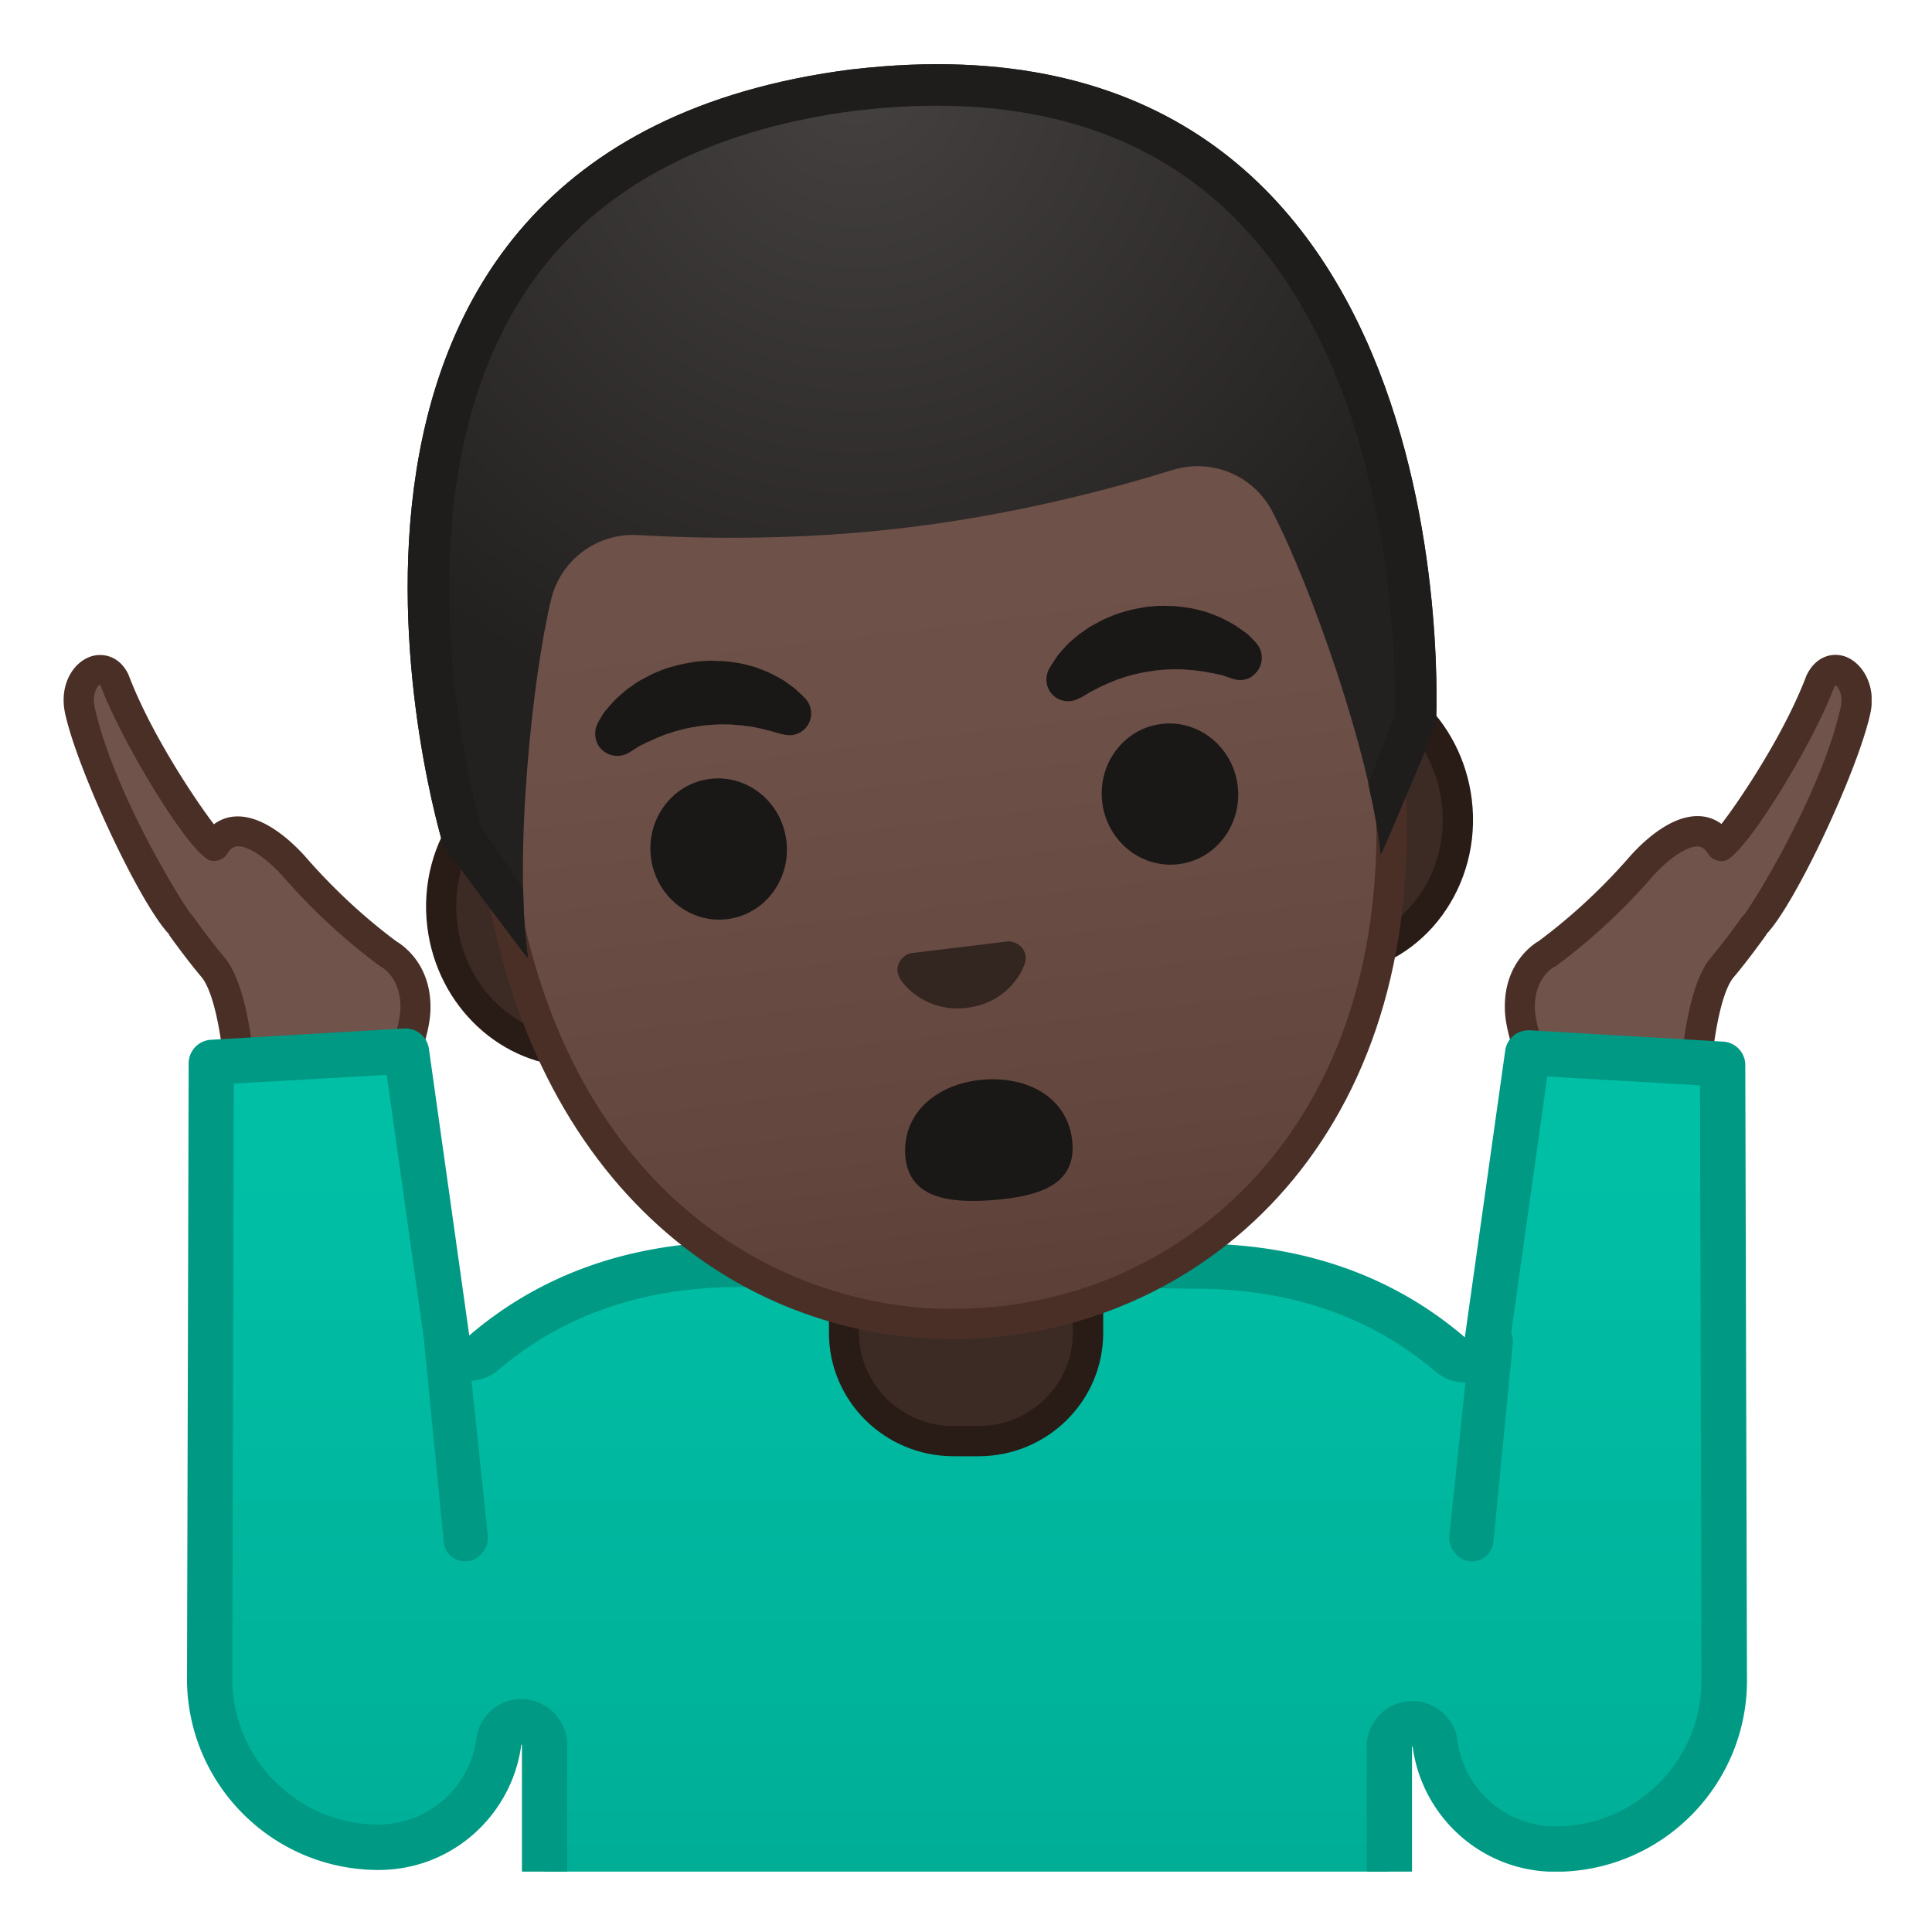 <svg viewBox="0 0 128 128" width="128" height="128" xmlns="http://www.w3.org/2000/svg" xmlns:xlink="http://www.w3.org/1999/xlink"><defs><path id="a" d="M4 4h120v120H4z"/></defs><clipPath id="b"><use xlink:href="#a"/></clipPath><g clip-path="url(#b)"><path d="M25.74 63.19a39.537 39.537 0 0 1-6.28-5.82c-1.27-1.41-3.87-3.58-5.27-1.33-.23.24-4.71-5.95-6.58-10.93-.8-1.67-2.81-.26-2.32 1.97 1.4 6.29 6.62 14.41 6.72 14.27.78 1.09 1.48 2.01 2.15 2.8 1.56 1.99 1.8 8.03 1.8 8.03l9.51 1.59 1.18-3.33c.5-1.52.86-2.66.87-3.62.06-2.67-1.74-3.61-1.78-3.63z" fill="#70534A"/><path d="M25.47 74.77c-.05 0-.11 0-.17-.01l-9.51-1.59a.985.985 0 0 1-.83-.95c-.09-2.21-.59-6.19-1.58-7.45-.64-.76-1.36-1.69-2.18-2.83l.02-.02c-1.95-2.03-6.06-10.83-6.9-14.62-.43-1.94.54-3.41 1.68-3.8.83-.28 1.93-.03 2.51 1.19 1.46 3.87 4.4 8.27 5.66 9.92.47-.35.96-.48 1.34-.51 1.86-.16 3.74 1.57 4.69 2.62 1.86 2.14 3.9 4.04 6.08 5.66.45.27 2.3 1.54 2.24 4.48-.02 1.1-.4 2.32-.92 3.92l-1.19 3.35c-.14.37-.53.64-.94.64zm-8.56-3.45l7.9 1.32.9-2.54c.45-1.36.8-2.48.82-3.31.04-1.99-1.2-2.69-1.25-2.72a.913.913 0 0 1-.13-.08 40.233 40.233 0 0 1-6.44-5.97c-1.11-1.22-2.31-2.01-3.01-1.95-.17.02-.4.09-.65.5-.04.06-.08.12-.13.17-.24.24-.62.35-.95.28-1.31-.28-5.84-7.72-7.29-11.56a.3.3 0 0 0-.09-.1c-.09.05-.52.58-.32 1.49 1.25 5.62 5.69 12.81 6.39 13.73.06.05.12.11.16.18.79 1.1 1.48 2 2.11 2.74 1.41 1.8 1.85 5.99 1.98 7.82z" fill="#4A2F27"/></g><g clip-path="url(#b)"><path d="M102.48 63.19c2.26-1.67 4.36-3.62 6.28-5.82 1.27-1.41 3.87-3.58 5.27-1.33.23.24 4.71-5.95 6.58-10.93.8-1.67 2.81-.26 2.32 1.97-1.4 6.29-6.62 14.41-6.72 14.27-.78 1.09-1.48 2.01-2.15 2.8-1.56 1.99-1.8 8.03-1.8 8.03l-9.51 1.59-1.18-3.33c-.5-1.52-.86-2.66-.87-3.62-.06-2.67 1.74-3.61 1.78-3.63z" fill="#70534A"/><path d="M102.75 74.77c-.42 0-.8-.26-.94-.67l-1.18-3.33c-.53-1.62-.91-2.83-.93-3.94-.06-2.94 1.79-4.22 2.24-4.48 2.18-1.62 4.22-3.51 6.07-5.64.96-1.07 2.83-2.79 4.7-2.63.38.03.87.16 1.34.51 1.27-1.64 4.2-6.03 5.63-9.83.62-1.3 1.72-1.55 2.55-1.27 1.15.4 2.1 1.93 1.68 3.8-.84 3.79-4.95 12.6-6.9 14.62l.02.01c-.82 1.14-1.54 2.08-2.2 2.86-.97 1.23-1.47 5.21-1.56 7.43-.02.47-.37.87-.83.95l-9.51 1.59c-.07.01-.13.02-.18.02zm.19-10.69c-.07.04-1.29.75-1.25 2.72.02.82.37 1.95.82 3.33l.9 2.52 7.9-1.32c.13-1.82.56-6.01 1.96-7.79a44.9 44.9 0 0 0 2.13-2.77c.05-.07.1-.13.16-.18.71-.92 5.14-8.11 6.39-13.73.19-.87-.19-1.39-.36-1.47.01.02-.03.07-.08.16-1.41 3.76-5.94 11.2-7.25 11.48-.33.07-.71-.04-.95-.28a.7.7 0 0 1-.13-.17c-.26-.41-.48-.48-.65-.5-.7-.06-1.9.73-3.03 1.97a40.076 40.076 0 0 1-6.42 5.96c-.05.02-.09.04-.14.07zm-.46-.89zm13.73-1.85z" fill="#4A2F27"/></g><g clip-path="url(#b)"><linearGradient id="c" x1="64.068" x2="64.068" y1="77.62" y2="129.91" gradientUnits="userSpaceOnUse"><stop stop-color="#00BFA5" offset="0"/><stop stop-color="#00B29A" offset=".705"/><stop stop-color="#00AB94" offset="1"/></linearGradient><path d="M36.08 130.5v-14.91c0-.56-.31-1.08-.81-1.33a1.58 1.58 0 0 0-.71-.17c-.24 0-.48.06-.69.17-.43.23-.75.64-.81 1.12-.52 3.99-3.95 7-7.97 7-3.03 0-5.87-1.19-7.99-3.36s-3.26-5.03-3.2-8.06L14 70.4l12.84-.76c0 .01.08.07.08.09l2.67 18.97a1.498 1.498 0 0 0 1.48 1.29c.35 0 .7-.12.97-.36 4.54-3.88 10.23-5.85 16.91-5.85 1.43 0 3.94-.07 6.85-.15 2.36-.06 5.04-.14 7.74-.19.17.07.35.11.53.11 2.87.05 5.74.13 8.25.2 2.9.08 5.4.15 6.83.15 6.68 0 12.37 1.97 16.91 5.85a1.478 1.478 0 0 0 1.5.26c.51-.19.88-.65.95-1.19l2.67-18.97.06-.09 12.83.75.14 40.56c.06 3.06-1.08 5.92-3.2 8.08a11.084 11.084 0 0 1-7.99 3.36c-4.03 0-7.45-3.01-7.97-7a1.49 1.49 0 0 0-.8-1.14c-.22-.11-.45-.17-.69-.17s-.48.06-.7.17c-.49.26-.83.79-.83 1.35v14.79H36.08z" fill="url(#c)"/><path d="M25.62 71.21l2.49 17.69a3 3 0 0 0 1.91 2.39 3.015 3.015 0 0 0 3.01-.53c4.26-3.64 9.62-5.49 15.93-5.49 1.44 0 3.84-.07 6.87-.15 2.3-.06 4.89-.13 7.5-.19.23.06.48.1.73.1 2.86.05 5.72.13 8.24.2 3.03.08 5.43.15 6.87.15 6.31 0 11.67 1.85 15.93 5.49a3.015 3.015 0 0 0 3.01.53c1.02-.39 1.76-1.3 1.91-2.39l2.49-17.69 10.12.59.1 39.15v.05c.05 2.62-.93 5.1-2.77 6.98a9.651 9.651 0 0 1-6.92 2.91c-3.27 0-6.06-2.45-6.48-5.7-.13-.98-.74-1.82-1.62-2.27a3.007 3.007 0 0 0-2.8.03c-.98.52-1.59 1.54-1.59 2.65V129H37.58v-13.41c0-1.11-.65-2.15-1.63-2.67a3.034 3.034 0 0 0-2.79-.02c-.87.45-1.47 1.3-1.6 2.28a6.554 6.554 0 0 1-6.48 5.7c-2.63 0-5.08-1.03-6.92-2.91a9.61 9.61 0 0 1-2.77-6.98v-.05l.1-39.15 10.13-.58m1.25-3.07h-.11l-12.81.75c-.8.06-1.42.71-1.45 1.51l-.11 40.55c-.14 7.11 5.58 12.94 12.69 12.94 4.92 0 8.86-3.69 9.46-8.31l.04.02v16.41h58.97v-16.29l.04-.02c.6 4.62 4.54 8.31 9.46 8.31 7.11 0 12.83-5.84 12.69-12.94l-.11-40.55a1.56 1.56 0 0 0-1.45-1.51l-12.81-.75h-.11c-.78 0-1.45.59-1.54 1.38L97.05 88.6c-4.18-3.58-9.95-6.21-17.88-6.21-2.61 0-8.82-.23-15.05-.35v-.12c-6.26.12-12.53.35-15.15.35-7.93 0-13.7 2.63-17.88 6.21l-2.67-18.97c-.1-.79-.77-1.37-1.55-1.37z" fill="#009984"/></g><path d="M32 102.82l-.09.11c-.81.97-2.39.49-2.51-.77L28.11 89c-.05-.5.17-1 .58-1.29l2-1.45 1.63 15.5c.04.38-.07.76-.32 1.06zM96.34 102.82l.09.11c.81.97 2.39.49 2.51-.77L100.23 89c.05-.5-.17-1-.58-1.29l-2-1.45-1.63 15.5c-.04.38.08.76.32 1.06z" clip-path="url(#b)" fill="#009984"/><g clip-path="url(#b)"><path d="M63.17 95.48c-4 0-7.26-3.22-7.26-7.17v-8.98h16.16v8.98c0 3.96-3.26 7.17-7.26 7.17h-1.64z" fill="#3C2B24"/><path d="M71.08 80.33v7.98c0 3.4-2.81 6.17-6.26 6.17h-1.65c-3.45 0-6.26-2.77-6.26-6.17v-7.98h14.17m2-2H54.92v9.98c0 4.51 3.7 8.17 8.26 8.17h1.65c4.56 0 8.26-3.66 8.26-8.17v-9.98h-.01z" fill="#291B16"/></g><g clip-path="url(#b)"><defs><path id="d" d="M61.64 8.07h-.02c-40.48.21-32.19 46.42-32.19 46.42s4.54 8 4.54 7.84c-.03-1.26.41-6.14.41-6.14L32 53.59s3.46-22.65 6.04-22.18c3.97.72 23.63 1.78 23.66 1.78 6.97 0 13.28-.32 17.25-1.04 2.58-.47 8.59 1.51 9.51 3.97 1.19 3.15 2.79 17.55 2.79 17.55l-2.38 2.52s.44 4.9.41 6.14c0 .16 4.54-7.84 4.54-7.84S102.1 8.28 61.64 8.07z"/></defs></g><g clip-path="url(#b)"><path d="M38.19 69.66c-4.49 0-8.32-3.6-8.9-8.38-.63-5.18 2.79-9.87 7.61-10.45l49.72-6.05c.33-.04.66-.06.99-.06 4.49 0 8.32 3.6 8.9 8.38.63 5.18-2.78 9.87-7.61 10.45L39.18 69.6c-.33.04-.66.06-.99.06z" fill="#3C2B24"/><path d="M87.61 45.71c3.99 0 7.39 3.23 7.91 7.51.27 2.25-.29 4.48-1.6 6.26-1.28 1.74-3.1 2.84-5.14 3.08l-6.7.82-36.31 4.42-6.7.82c-.29.04-.58.05-.87.05-3.99 0-7.39-3.23-7.91-7.51-.56-4.63 2.46-8.82 6.74-9.34l6.7-.82 36.31-4.42 6.7-.82c.28-.03.58-.05.87-.05m0-2c-.37 0-.74.02-1.11.07l-6.7.82-36.31 4.42-6.7.82c-5.36.65-9.18 5.86-8.48 11.57.65 5.31 4.98 9.26 9.9 9.26.37 0 .74-.02 1.11-.07l6.7-.82 36.31-4.42 6.7-.82c5.36-.65 9.18-5.86 8.48-11.57-.65-5.31-4.99-9.26-9.9-9.26z" fill="#291B16"/><linearGradient id="e" x1="57.905" x2="57.905" y1="153.74" y2="78.97" gradientTransform="rotate(-6.927 -489.111 49.401)" gradientUnits="userSpaceOnUse"><stop stop-color="#5C4037" offset="0"/><stop stop-color="#63463D" offset=".158"/><stop stop-color="#6D5047" offset=".533"/><stop stop-color="#70534A" offset="1"/></linearGradient><path d="M63.12 87.72c-12.2 0-27.46-8.34-30.32-31.84-1.37-11.25.6-22 5.55-30.29 4.62-7.74 11.57-12.7 19.05-13.61.86-.1 1.73-.16 2.6-.16 15.57 0 29.25 15.85 31.8 36.87 1.34 10.98-.73 20.54-5.98 27.63-4.63 6.26-11.46 10.23-19.24 11.18-1.14.15-2.31.22-3.46.22z" fill="url(#e)"/><path d="M60 12.83c12.81 0 27.97 12.61 30.81 35.99 1.3 10.72-.7 20.03-5.79 26.92-4.47 6.04-11.05 9.87-18.55 10.78-1.11.13-2.23.2-3.35.2-11.79 0-26.55-8.11-29.33-30.96-1.34-11.03.58-21.56 5.42-29.65 4.46-7.47 11.14-12.26 18.31-13.13.82-.1 1.65-.15 2.48-.15m0-2c-.91 0-1.82.05-2.72.16C41.44 12.92 28.84 31.63 31.81 56c2.72 22.36 17.03 32.72 31.31 32.72 1.2 0 2.4-.07 3.59-.22C82.1 86.63 95.75 72.81 92.8 48.57 90 25.61 74.97 10.83 60 10.83z" fill="#4A2F27"/><g fill="#1A1717"><path d="M39.6 47.91s.1-.19.29-.5c.05-.08.09-.16.17-.26.09-.11.19-.22.3-.35.11-.12.23-.25.35-.39.12-.13.26-.24.4-.37.14-.12.29-.26.45-.38l.51-.36c.18-.13.37-.24.57-.34.2-.11.4-.22.61-.32.43-.18.88-.38 1.36-.49.47-.15.97-.22 1.46-.31.5-.04 1-.09 1.49-.05.49 0 .98.08 1.44.15.23.05.46.1.67.16.22.05.43.12.63.2s.4.15.58.23.36.18.52.26c.16.09.32.17.47.26.14.1.27.19.4.28.12.09.24.17.34.25s.19.17.27.24c.32.29.48.47.48.47.54.58.5 1.5-.08 2.04-.36.33-.83.44-1.27.35l-.28-.06s-.18-.04-.47-.13c-.07-.02-.15-.05-.24-.07s-.18-.04-.28-.07c-.2-.05-.42-.11-.66-.15-.12-.02-.24-.06-.37-.07s-.27-.03-.4-.05l-.21-.03c-.07 0-.14-.01-.22-.01-.15-.01-.29-.03-.44-.04-.3 0-.61-.02-.92 0-.31 0-.63.05-.95.07-.31.06-.63.09-.94.16-.31.05-.6.15-.9.22-.14.04-.28.1-.42.14l-.21.06c-.07.03-.13.05-.19.08-.13.05-.26.1-.38.15s-.23.11-.35.16c-.11.05-.22.1-.32.14-.09.04-.17.09-.25.13s-.16.08-.24.11c-.08.05-.17.11-.25.16-.31.2-.49.31-.49.31-.71.4-1.62.15-2.02-.56-.24-.46-.23-.99-.01-1.42z"/><ellipse transform="rotate(-6.927 47.608 56.226)" cx="47.61" cy="56.25" rx="4.52" ry="4.68"/><path d="M81.77 45s-.21-.06-.55-.18c-.08-.03-.19-.07-.28-.1-.08-.01-.17-.03-.26-.05s-.18-.04-.28-.06c-.11-.02-.23-.04-.35-.06s-.24-.06-.37-.07c-.13-.02-.27-.03-.4-.05l-.21-.03c-.07 0-.14-.01-.22-.01-.15-.01-.29-.03-.44-.04-.3 0-.61-.02-.92 0-.31 0-.63.04-.95.07-.31.06-.63.09-.94.16-.31.05-.6.15-.9.22-.14.04-.28.1-.42.14l-.21.06c-.07.03-.13.05-.19.08-.13.05-.25.1-.38.15-.12.05-.23.11-.35.16-.23.1-.43.2-.61.3-.09.05-.17.1-.26.13-.08.04-.15.09-.21.13-.26.16-.42.24-.42.24l-.25.12c-.71.35-1.58.06-1.93-.66-.21-.44-.18-.93.03-1.33 0 0 .12-.21.36-.57.06-.09.13-.19.2-.3.08-.1.17-.21.27-.32s.21-.24.32-.36c.12-.13.25-.24.39-.36s.29-.26.45-.38l.51-.36c.18-.13.37-.24.57-.34.2-.11.4-.22.61-.32.43-.18.88-.38 1.36-.5.47-.15.97-.22 1.46-.31.5-.04 1-.09 1.49-.05.49 0 .98.08 1.44.15.23.05.46.1.67.16.22.05.43.12.63.2s.4.15.58.23.36.18.52.26c.17.09.32.16.47.26s.3.2.43.3c.13.09.26.18.37.26.1.08.16.15.23.21.26.26.4.42.4.42.54.62.48 1.55-.14 2.09-.33.34-.86.44-1.32.31z"/><ellipse transform="rotate(-6.927 77.506 52.584)" cx="77.51" cy="52.61" rx="4.52" ry="4.68"/></g><path d="M67.09 62.41c-.1-.03-.2-.04-.3-.04l-6.44.78c-.1.02-.19.06-.28.11-.55.31-.8.95-.45 1.56s1.85 2.26 4.44 1.95c2.58-.31 3.64-2.28 3.84-2.95.2-.68-.19-1.24-.81-1.41z" fill="#33251F"/><radialGradient id="f" cx="58.144" cy="71.051" r="44.768" gradientTransform="rotate(-6.927 -489.111 49.401)" gradientUnits="userSpaceOnUse"><stop stop-color="#444140" offset="0"/><stop stop-color="#232020" offset="1"/></radialGradient><path d="M56.51 4.59h-.04c-41.31 5.25-27.1 51.43-27.1 51.43s5.64 7.61 5.61 7.45c-.95-6.58.27-18.58 1.54-23.78.64-2.62 3.06-4.4 5.76-4.24 4.14.24 10.7.37 17.82-.5.03 0 .05-.01.08-.01s.05-.01.08-.01c7.12-.87 13.46-2.56 17.42-3.79 2.58-.8 5.36.34 6.61 2.74 2.48 4.74 6.54 16.1 7.19 22.72.02.16 3.66-8.58 3.66-8.58S97.88-.22 56.51 4.59z" fill="url(#f)"/><path d="M56.51 4.59h-.04c-41.31 5.25-27.1 51.43-27.1 51.43s5.53 7.46 5.61 7.45c-.19-1.34-.29-2.92-.32-4.61-.14-.25-2.76-4.05-2.79-4.08-.39-1.43-1.62-6.25-2-12.28-.41-6.45.09-15.67 4.8-22.94 4.4-6.81 11.85-10.93 22.11-12.24h.03c10.3-1.2 18.52 1.02 24.43 6.58C92.5 24.5 92.48 44.22 92.4 47.43c-.02.04-1.73 4.44-1.75 4.51.39 1.69.68 3.29.82 4.67.09-.01 3.66-8.58 3.66-8.58S97.88-.22 56.51 4.59z" fill="#1F1D1B"/><path d="M71.05 75.72c.22 2.78-2.21 3.55-5.27 3.79s-5.58-.21-5.8-2.92c-.22-2.86 2.12-4.82 5.17-5.06 3.06-.24 5.67 1.28 5.9 4.19z" fill="#1A1717"/></g></svg>